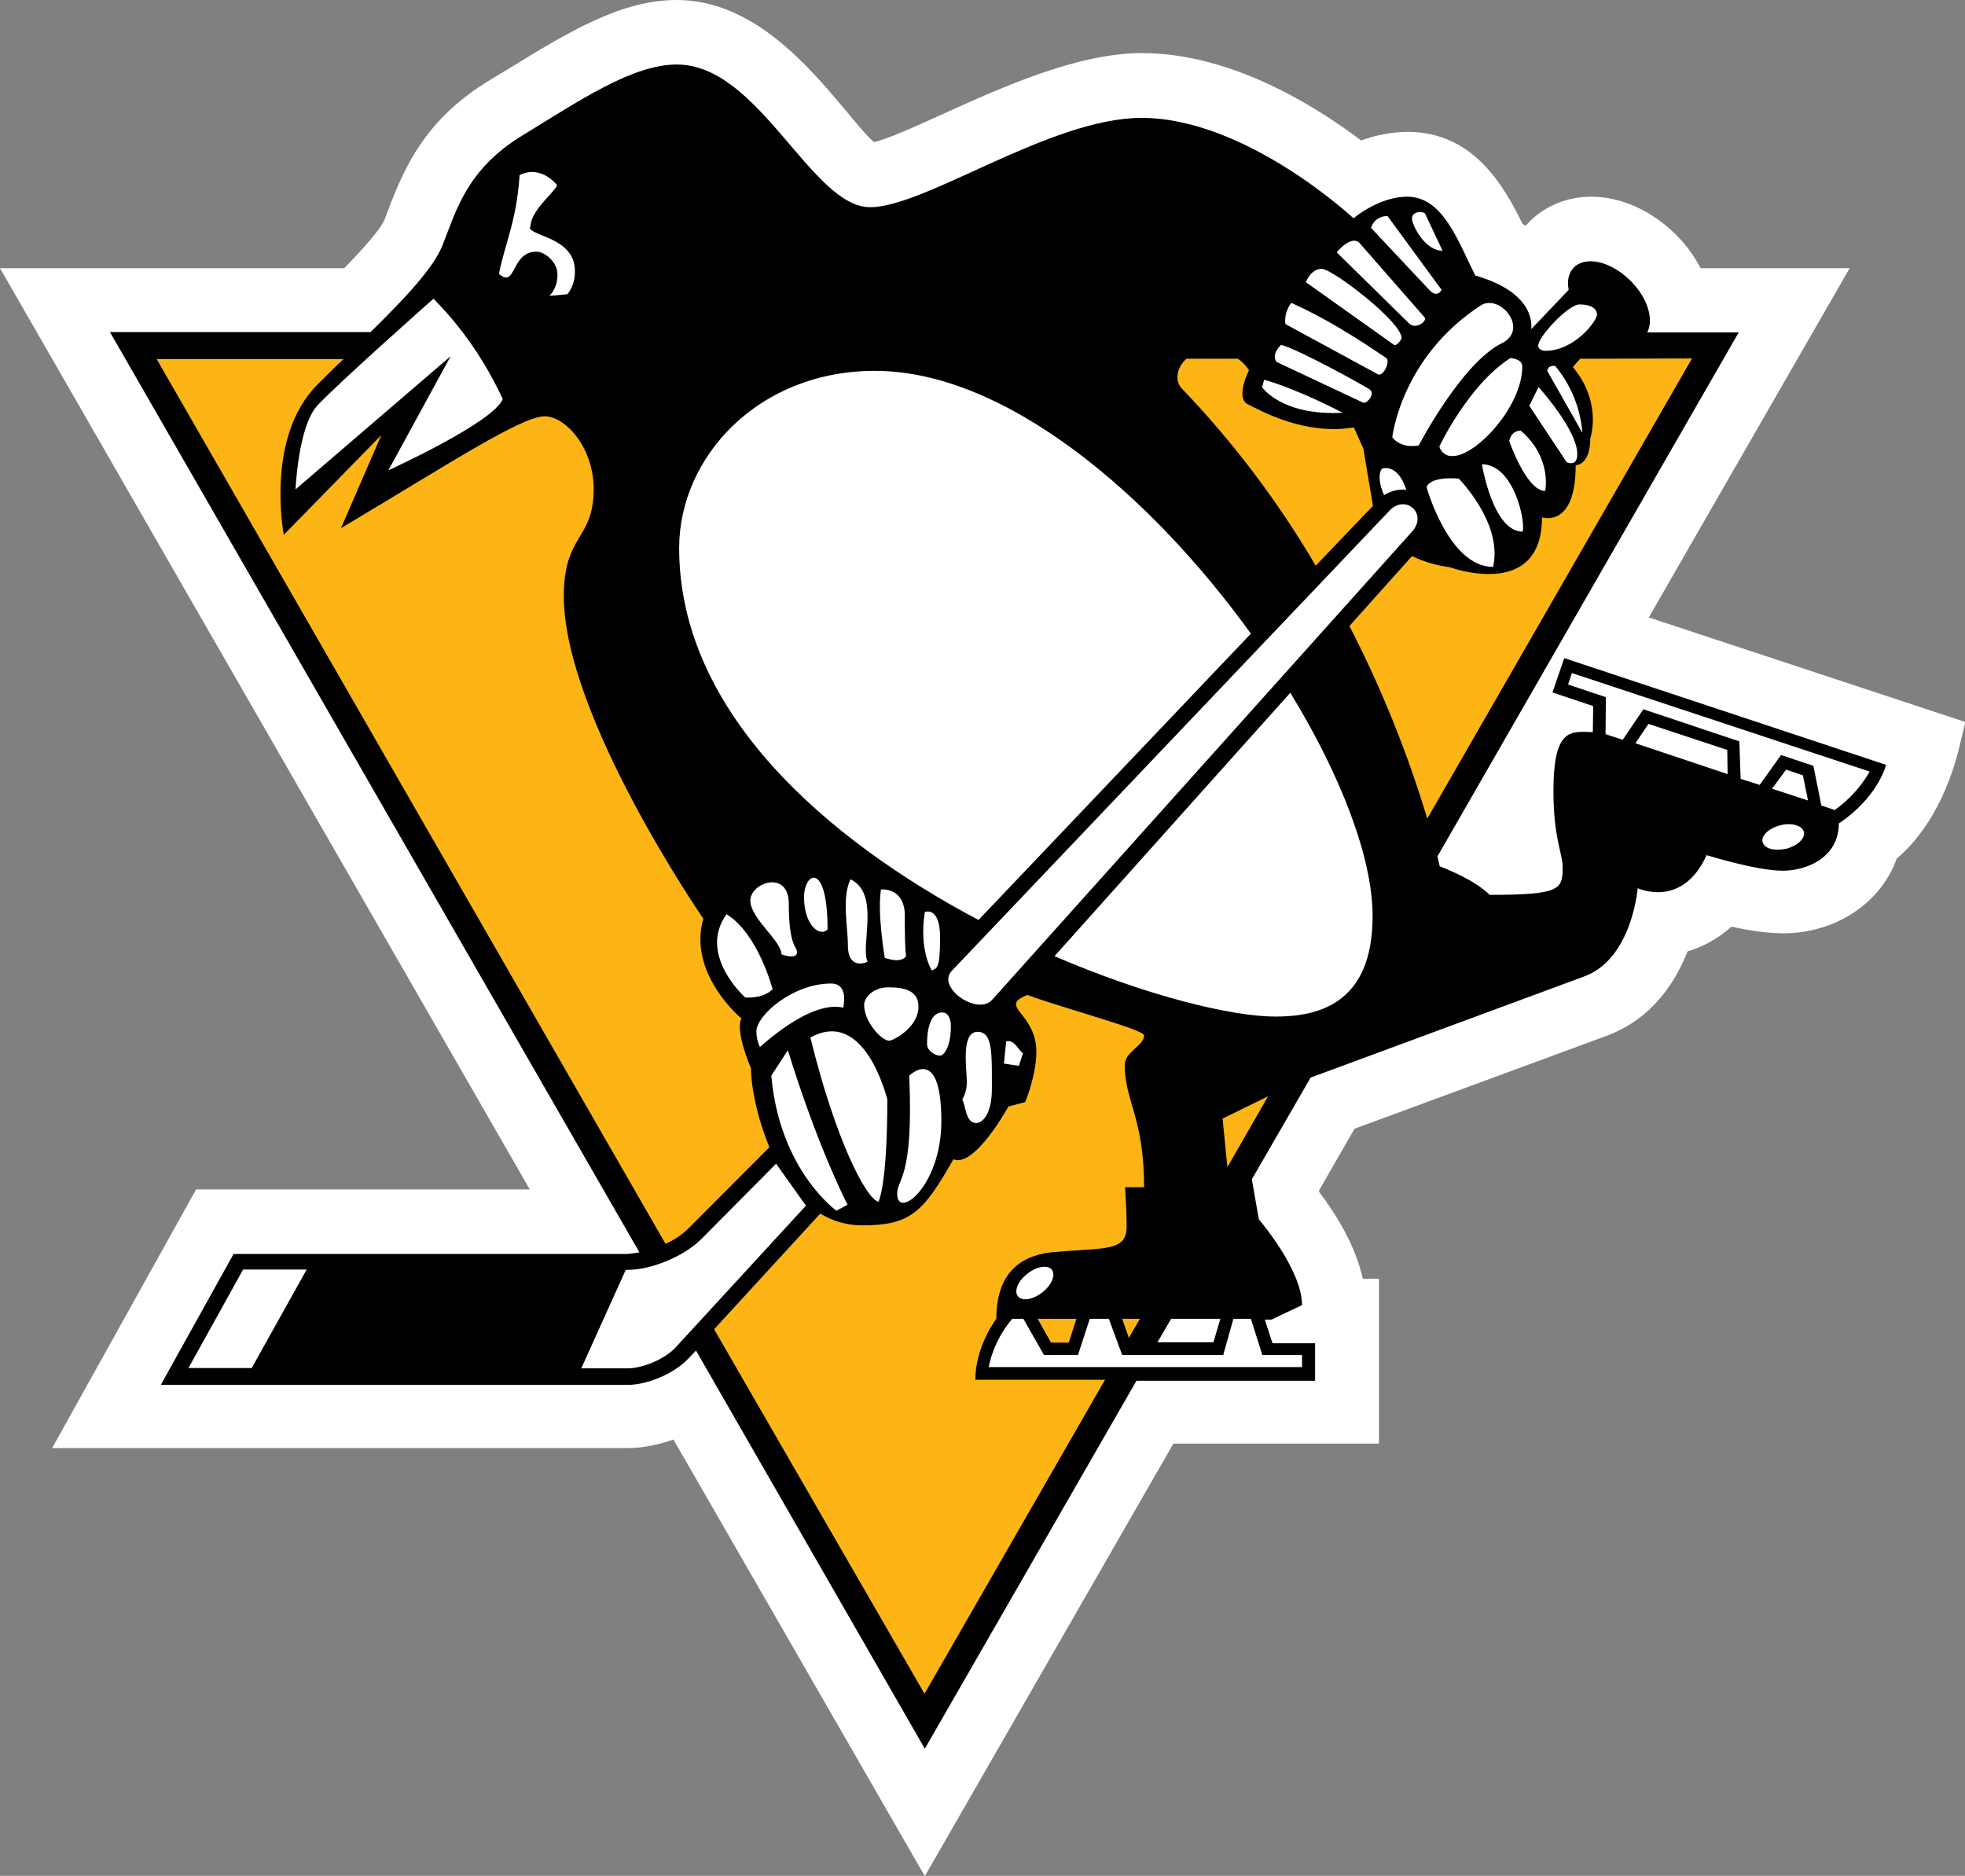 <?xml version="1.0" encoding="utf-8"?>
<!-- Generator: Adobe Illustrator 21.1.0, SVG Export Plug-In . SVG Version: 6.00 Build 0)  -->
<!DOCTYPE svg PUBLIC "-//W3C//DTD SVG 1.1//EN" "http://www.w3.org/Graphics/SVG/1.1/DTD/svg11.dtd">
<svg version="1.1" id="Layer_1" xmlns="http://www.w3.org/2000/svg" xmlns:xlink="http://www.w3.org/1999/xlink" x="0px" y="0px"
	 width="618.3px" height="590.3px" viewBox="0 0 618.3 590.3" style="enable-background:new 0 0 618.3 590.3;" xml:space="preserve"
	>
<rect x="0" y="0" width="618.3" height="590.3" fill="#808080" stroke="none"/>
<style type="text/css">
	.st0{fill:#FFFFFF;}
	.st1{fill:#FCB514;}
</style>
<title>Untitled-2</title>
<path class="st0" d="M211.9,453c-4.3,1.5-9.3,2.7-14.5,2.7h-181l45.3-81.4h105L0,84.4h108.3c9.8-10,12-13.8,12.4-14.7l0.1-0.1
	c5.8-15.4,11.8-31.4,33.5-44.5c2-1.2,3.9-2.4,5.8-3.5C179,10,195.4,0,212.9,0c24.3,0,41.8,21.2,53.5,35.1c2.8,3.4,6.6,8,8.6,9.6
	c4-0.8,13.5-5.1,21.2-8.6c19-8.6,42.7-19.4,63.2-19.4c14.9,0,38.7,4.9,68.9,27.5c4.7-1.7,9.7-2.7,14.7-2.7c20.6,0,30.3,17.1,36.1,29
	c0.3,0.2,0.7,0.3,1,0.5c0.4-0.4,0.7-0.8,1.1-1.2c5.1-5.1,12-7.9,19.5-7.9c9.4,0,19.1,4.4,26.8,12.1c3.1,3.1,5.6,6.6,7.6,10.4h46.9
	l-63.2,109.9l99.6,32.9l-1.7,7.1c-5,21.3-15,31.8-19.9,35.9c-4.9,13.9-19.2,23.5-35.7,23.5c-5.6,0-11.8-1.1-16.3-2.1
	c-5,4.5-10.1,6.7-13.8,7.8c-5.2,13.2-14,22.4-25.6,26.6l-79.2,29.2l-11.2,19.5l0.1,0.4c5.5,7.3,11.5,17.1,13.7,27.3h5.1v51.9h-64.7
	l-78.2,136.1L211.9,453z"/>
<path class="st0" d="M568,92.4h-38.3c-1.7-4.8-4.5-9.1-8-12.7c-11.2-11.2-26.2-13-34.9-4.2c-1.8,1.8-3.2,4.1-4.1,6.5
	c-3-2.1-6.2-3.9-9.6-5.2c-5.4-11.3-13-27.2-30.1-27.2c-5.5,0.1-10.9,1.4-15.8,4c-12.7-10-40-28.7-67.8-28.7
	c-30.6,0-73.1,28.1-85.4,28.1c-9.1,0-29.4-44.9-61-44.9c-16.9,0-34.1,11.5-54.6,23.9c-19.4,11.8-24.6,25.8-30.2,40.8
	c-2,4.8-10.4,13.7-16.4,19.7H13.8l166.7,289.9H66.4L30,447.7h167.4c5.8,0,12.1-1.9,17.9-4.9l75.6,131.5l73.6-128h61.3v-35.9h-4.2
	c0-12.5-9.5-26-14.2-32l-0.8-5.2l14-24.5l82-30.2c13.3-4.9,19.4-16.9,22.3-26.2c0,0,9.1-0.1,17.3-9.6c5.8,1.6,13.2,3,18.8,3
	c12.4,0,25.4-7,28.8-20.3c0,0,13.1-8,19-32.9l-102-33.7L568,92.4z"/>
<path d="M488.5,217.9l12.8,4.3l-0.1,8.2c-6.8-0.2-12.4-1.6-12.4,18.5c0,14.9,2.9,19.7,2.9,23.9c0,7.1-0.6,8.8-23,8.8
	c0,0-3.5-4.2-15.7-9c0,0-0.2-1.1-0.7-3.1l94.8-164.9h-28.8c2.2-4.1,0.1-10.9-5.2-16.2c-6.1-6.1-14-8-17.8-4.3
	c-1.7,1.7-2.3,4.2-1.7,7.1l-11.8,12.4c0.2-1.8,0.8-11.6-17.6-16.9c-5.5-11-10.2-24.8-21.4-24.8c-9,0-16.9,6.8-16.9,6.8
	s-33.8-31.6-66.7-31.6c-28.7,0-68,28.1-85.4,28.1c-18.5,0-34.9-44.9-60.8-44.9c-14,0-30.6,11.3-48.4,22.2
	c-17.8,10.7-21.1,24-25.4,34.8c-2.9,7.2-12,16.8-22.6,27.2h-82l166.6,289.6c-1.2,0.2-2.5,0.4-3.7,0.5H73.5l-22.9,41.2h147
	c6.2,0,14.8-3.7,19-8.3l2.4-2.5l72,125.3l66.6-115.8h56.2v-11.8h-13.4l-2.4-7.4h2l9.7-4.6c0-11.2-13.6-27-13.6-27l-2.2-12.6l18.5-32
	l86-31.8c15.2-5.5,16.9-27.8,16.9-27.8s14,6.6,21.7-10.4c0,0,15.6,4.9,24,4.9c7.3,0,17.6-4,17.6-14.9c0,0,11.2-6.8,14.9-18.4
	l-101.3-33.6L488.5,217.9z"/>
<path class="st1" d="M236.3,336.2c-5.3-12.8-3-15.7-3-15.7s-17-14-12-31.4c0,0-43.9-63.7-43.9-101.5c0-19.6,9.4-17.6,9.4-33.7
	c0-13.1-8.9-22.9-15.4-22.9c-7.4,0-30.5,15.2-64.1,35.2l12.7-29.3l-30.7,31.4c0,0-6-30.7,10.6-47.3c2.6-2.6,5.4-5.4,8.2-8H49.3
	l160.1,278.4c2.8-1.2,5.3-2.9,7.4-5l25.3-25.4C238.1,351.4,236.3,341.6,236.3,336.2z M497.2,112.9l-2.3,2.6
	c9.4,11.2,5.5,22.4,5.5,22.4c0,8.6-4.6,8.5-4.6,8.5c0,20-10.6,16.4-10.6,16.4c0,26.4-29,15.7-29,15.7c-4.1-0.5-8.1-1.7-11.9-3.5
	l-19.7,22c10,19.4,18.2,39.7,24.5,60.6l83.3-144.8L497.2,112.9z M355.2,421l3.5-6h-5.6L355.2,421z M429,141.2l-3-6.7
	c-15.5,2.6-29.4-5.3-33.4-7.3s0.4-10.7,0.4-10.7c-0.9-1.4-2.1-2.7-3.5-3.6h-16.2c-3.1,2.8-3.8,7-1.3,9.5
	c16.1,16.8,30.2,35.5,42,55.6l18-18.8L429,141.2z M386.2,367.3L399,345l-14.3,7L386.2,367.3z M360,325.8c0-1.8-26.4-8.8-36.7-12.7
	c-9.5,3.7,2.8,5.5,2.8,17.9c0,7.3-3.5,15.8-3.5,15.8l-5.3,1.4c0,0-10.6,19.4-17.3,16.6c-9.6,16.9-13.6,20.8-28.8,20.8
	c-4.6,0-9.2-1.3-13.1-3.7l-33.4,36.4L290.9,533l56.8-98.8h-40.8c0-10.6,6.6-19.2,6.6-19.2c0-16.8,10.4-20.3,18.1-21
	c16.2-1.4,22.9-0.1,22.9-8c0-5.6-0.5-12.4-0.5-12.4h6c0-21.8-6.1-27.2-6.1-38.4C353.9,330.9,360,329.1,360,325.8L360,325.8z"/>
<polygon class="st1" points="330.7,422.5 336.3,422.5 338.7,415 326.5,415 "/>
<path class="st0" d="M518.7,227.8l-4.1,6.1l29,9.7l-0.1-7.6L518.7,227.8z M562,242.2l-4.4,6l11.3,3.7l-1.6-7.9L562,242.2z
	 M368.5,415l-4.3,7.4h17.6l2.2-7.4H368.5z"/>
<path class="st0" d="M567.6,261.8c0.5,2-2,4.4-5.6,5.3c-3.7,0.8-7-0.1-7.4-2.2c-0.5-1.9,2-4.3,5.6-5.2S567.1,259.8,567.6,261.8z"/>
<path class="st0" d="M331,399.6c1.2,1.7-0.1,4.8-3,7.1c-3,2.3-6.4,2.9-7.7,1.2c-1.3-1.6,0-4.8,3-7.1
	C326.2,398.5,329.7,397.9,331,399.6z"/>
<path class="st0" d="M453.9,78.9l-5.4-11.5c-0.5-1.1-4.2-1-4.2,1.3C444.1,70.3,448.1,78.9,453.9,78.9z M453.6,91.2l-17-23.2
	c-2.4-0.1-4.5,1.4-5.2,3.7l18.5,19.7C452.3,93.9,453.6,91.2,453.6,91.2z M448.2,99.8l-20.3-23.2c-2.6-3-7.3,2.8-7.3,2.8l22.8,22.4
	C445.6,103.9,449.3,100.9,448.2,99.8z M441,106.3c0-5-21.7-21.7-25.1-21.7c-3.5,0-5,4.2-5,4.2l27.7,19.7
	C439.5,109,441,106.9,441,106.3L441,106.3z M433.6,117.8c1.6,0.8,4.1-4.1,2.5-5.2c-9.6-6.5-19.1-12.5-29.8-17.3
	c-2.6,3.6-1.8,6.7-1.8,6.7L433.6,117.8z M428.9,126.7c1.1,0.5,4.1-2.8,2-4.2c-2.5-1.6-22-12.4-27.8-14c-3.4,3.4-1.4,5.4-1.4,5.4
	L428.9,126.7z M422.5,129.9c0,0-13.8-7.3-24.7-10.4l-0.7,2.3C397.1,121.8,403.1,130.9,422.5,129.9z M486.9,116.8l11,19.4
	c-0.6-7.8-3.6-15.1-8.6-21.1C489.3,115.2,486.9,114.8,486.9,116.8z M496.3,142.9c0-7.7-12.2-21.1-12.2-21.1l-2.9,5.9l11.8,17.8
	C493,145.4,496.3,147.1,496.3,142.9L496.3,142.9z M474.9,138.8c0,0,5.4,15.7,11.3,15.7c0,0,2.3-10.4-7.7-19
	C475.3,135.6,474.9,138.8,474.9,138.8z M466.3,146.1c0,0,3.4,21.2,12.8,21.2C480.1,164.1,476.3,146.1,466.3,146.1L466.3,146.1z
	 M469.8,178.4c3.2-13.7-10.8-27.8-10.8-27.8c-9.8-0.7-10.1,2.8-10.1,2.8S455.9,178.4,469.8,178.4z M435.5,155.8
	c2.1-1.3,4.5-1.9,7-1.7c-2.8-8.6-7.7-6.6-7.7-6.6C432.9,150.4,435.5,155.8,435.5,155.8z M486.3,110.4c9.1,0,16.2-9.4,16.2-11.4
	c0-1.9-1.9-3.2-5.5-3.2c-3.5,0-13,10.1-13,13C484,109.3,484.5,110.4,486.3,110.4z M452.9,140.5c0.5,1.9,2.3,3.2,4.3,3
	c7.2,0,21.8-15.5,21.8-28.2c0-2.5-3.8-2.6-3.8-2.6C461.9,121.3,452.9,140.5,452.9,140.5L452.9,140.5z M472.6,108
	c8.6-4.3-0.4-15.5-6.5-12c-25.3,16.4-28,41.6-28,41.6s2.3,3.6,8.3,2.6C446.4,140.2,460,114.1,472.6,108z M291,287
	c-1.9,12,2.2,18.4,2.2,18.4c1.6-0.8,2.6-0.4,2.6-10.4S291,287,291,287z M277.2,279.9c-1.2,7.7,1.2,21.5,1.2,21.5s5,2,6.7-0.5
	c-0.4-2.8-0.4-8.9-0.4-12.6C284.8,279.1,277.2,279.9,277.2,279.9L277.2,279.9z M267.6,276.7c-2.8,6-0.8,14.8-0.8,20.9
	c0,6.4,4.2,6.1,6.2,5C270.6,297.8,277.1,281.2,267.6,276.7L267.6,276.7z M260.4,292.5c0-21.7-7.4-18-7.4-10.2
	C253,291.1,257.9,295,260.4,292.5L260.4,292.5z M250.8,299.6c0-1.8-2.6-1.7-2.6-15.2c0-10.8-12.1-6.7-12.1-1
	c0,5.6,9.8,12.7,9.8,16.9C245.9,300.3,250.8,302.2,250.8,299.6z M228.6,287.7c-9.2,12.8,5.9,26.2,5.9,26.2s5.6,0.5,8.6-2.6
	C243.1,311.2,238.5,293.7,228.6,287.7z M286.1,338.5c1.4,32.8-3.8,32.2-3.8,37.2c0,8.2,13.9-2.3,13.9-22.9
	C296.2,328.4,286.1,338.5,286.1,338.5z M255,326.5c7.8,31.9,17.4,50.6,21.4,51.7c0,0,2.8-4.7,2.8-32.3
	C279.1,345.9,272.3,316.9,255,326.5z M242.7,338.5c2.6,29.8,20.5,42.5,20.5,42.5l3.5-1.9c0,0-9-17-18.8-48.6L242.7,338.5z
	 M316.6,327.7l-0.7,7l4.7,0.7l1.3-4C320.5,330.7,319.3,327,316.6,327.7L316.6,327.7z M307.6,324.7c-5.3,0-3.4,11.6-3.4,15.5
	c0.1,2-0.4,4-1.4,5.8c1.1,2,1,7.4,4.4,7.4c2,0,4.9-3,4.9-10.6C312.1,331.4,312.4,324.7,307.6,324.7L307.6,324.7z M296.5,318.6
	c-3.1,0-4.8,3.7-4.8,10c0,2,2.5,3.6,4.1,3.6c1,0,3.4-2.3,3.4-9.4C299.2,320.6,298.3,318.6,296.5,318.6L296.5,318.6z M289,316.8
	c0-5.2-4.6-6.1-9.5-6.1s-7.6,3.4-7.6,5.5c0,5.4,5.5,11.3,7.9,11.3C281.3,327.4,289,323.2,289,316.8L289,316.8z M265.3,317.1
	c0,0,2-7.6-3.8-7.6c-12,0-23.5,10-23.5,15.1c0,1.7,0.4,3.4,1.1,4.9C239.1,329.6,254.8,314.6,265.3,317.1L265.3,317.1z M437.4,160.5
	l-137.9,145c-5,5.2,8.2,14.4,12.8,9l132-147.2C449.3,161.8,442.5,155.5,437.4,160.5z M166.9,71.5c0-5.3,7.4-10.7,8.4-13.2
	c0,0-4.9-6.6-11.8-3.2c-1,14.9-4.8,22-6.5,31.1c5.5,4.7,3.7-7,11.8-7c2.6,0,6.6,3.2,6.6,7.1c0.1,2.5-0.8,5-2.5,6.8l5.6-0.5
	c0,0,2.4-2.4,2.4-7.2c0.1-10.8-14.2-11-14.2-13.9H166.9z M99.7,127.8c-5.9,6.7-6.7,26.2-6.7,26.2l48.8-41.9l-19.6,35.9
	c0,0,33-15,36-22.4c-5.4-11.7-12.7-22.4-21.8-31.6C136.5,93.9,105.9,121,99.7,127.8z M331.8,300.9c28.8,12.4,55.6,19,69.5,19
	c13,0,30.6-3.6,30.6-31.6c0-18.4-10-44.3-25.9-70.3L331.8,300.9z M307.9,289.5l85.7-90.1c-31.3-43.4-77-82.7-118.3-82.7
	c-36.7,0-61.6,27.1-61.6,55.8C213.7,224.1,260.1,264.2,307.9,289.5L307.9,289.5z M505.1,231l5.5,1.8l6.5-9.6l30.2,10.1l0.4,11.8
	l6,1.9l6.7-9.4l10.2,3.4l2.5,12.5l4.2,1.4c4.5-3.2,8.3-7.3,11-12.1l-93.7-31l-1.2,3.6l11.9,4l-0.1,11.6H505.1z M388.1,415l-3.2,11.4
	h-31.8l-4.2-11.4h-6l-3.7,11.4h-10.7L322,415h-3.5c-3.7,4.4-6.3,9.6-7.4,15.2h98.6v-3.8h-12.5l-3.6-11.4L388.1,415z M59.3,430.5
	h19.9l17.3-31h-20L59.3,430.5z M220.6,390c-5.4,5.3-15.5,9.6-23,9.6h-0.7l-14,31h14.6c4.9,0,12-3.1,15.2-6.7l40.9-44.5l-9.4-13.2
	L220.6,390z"/>
</svg>

